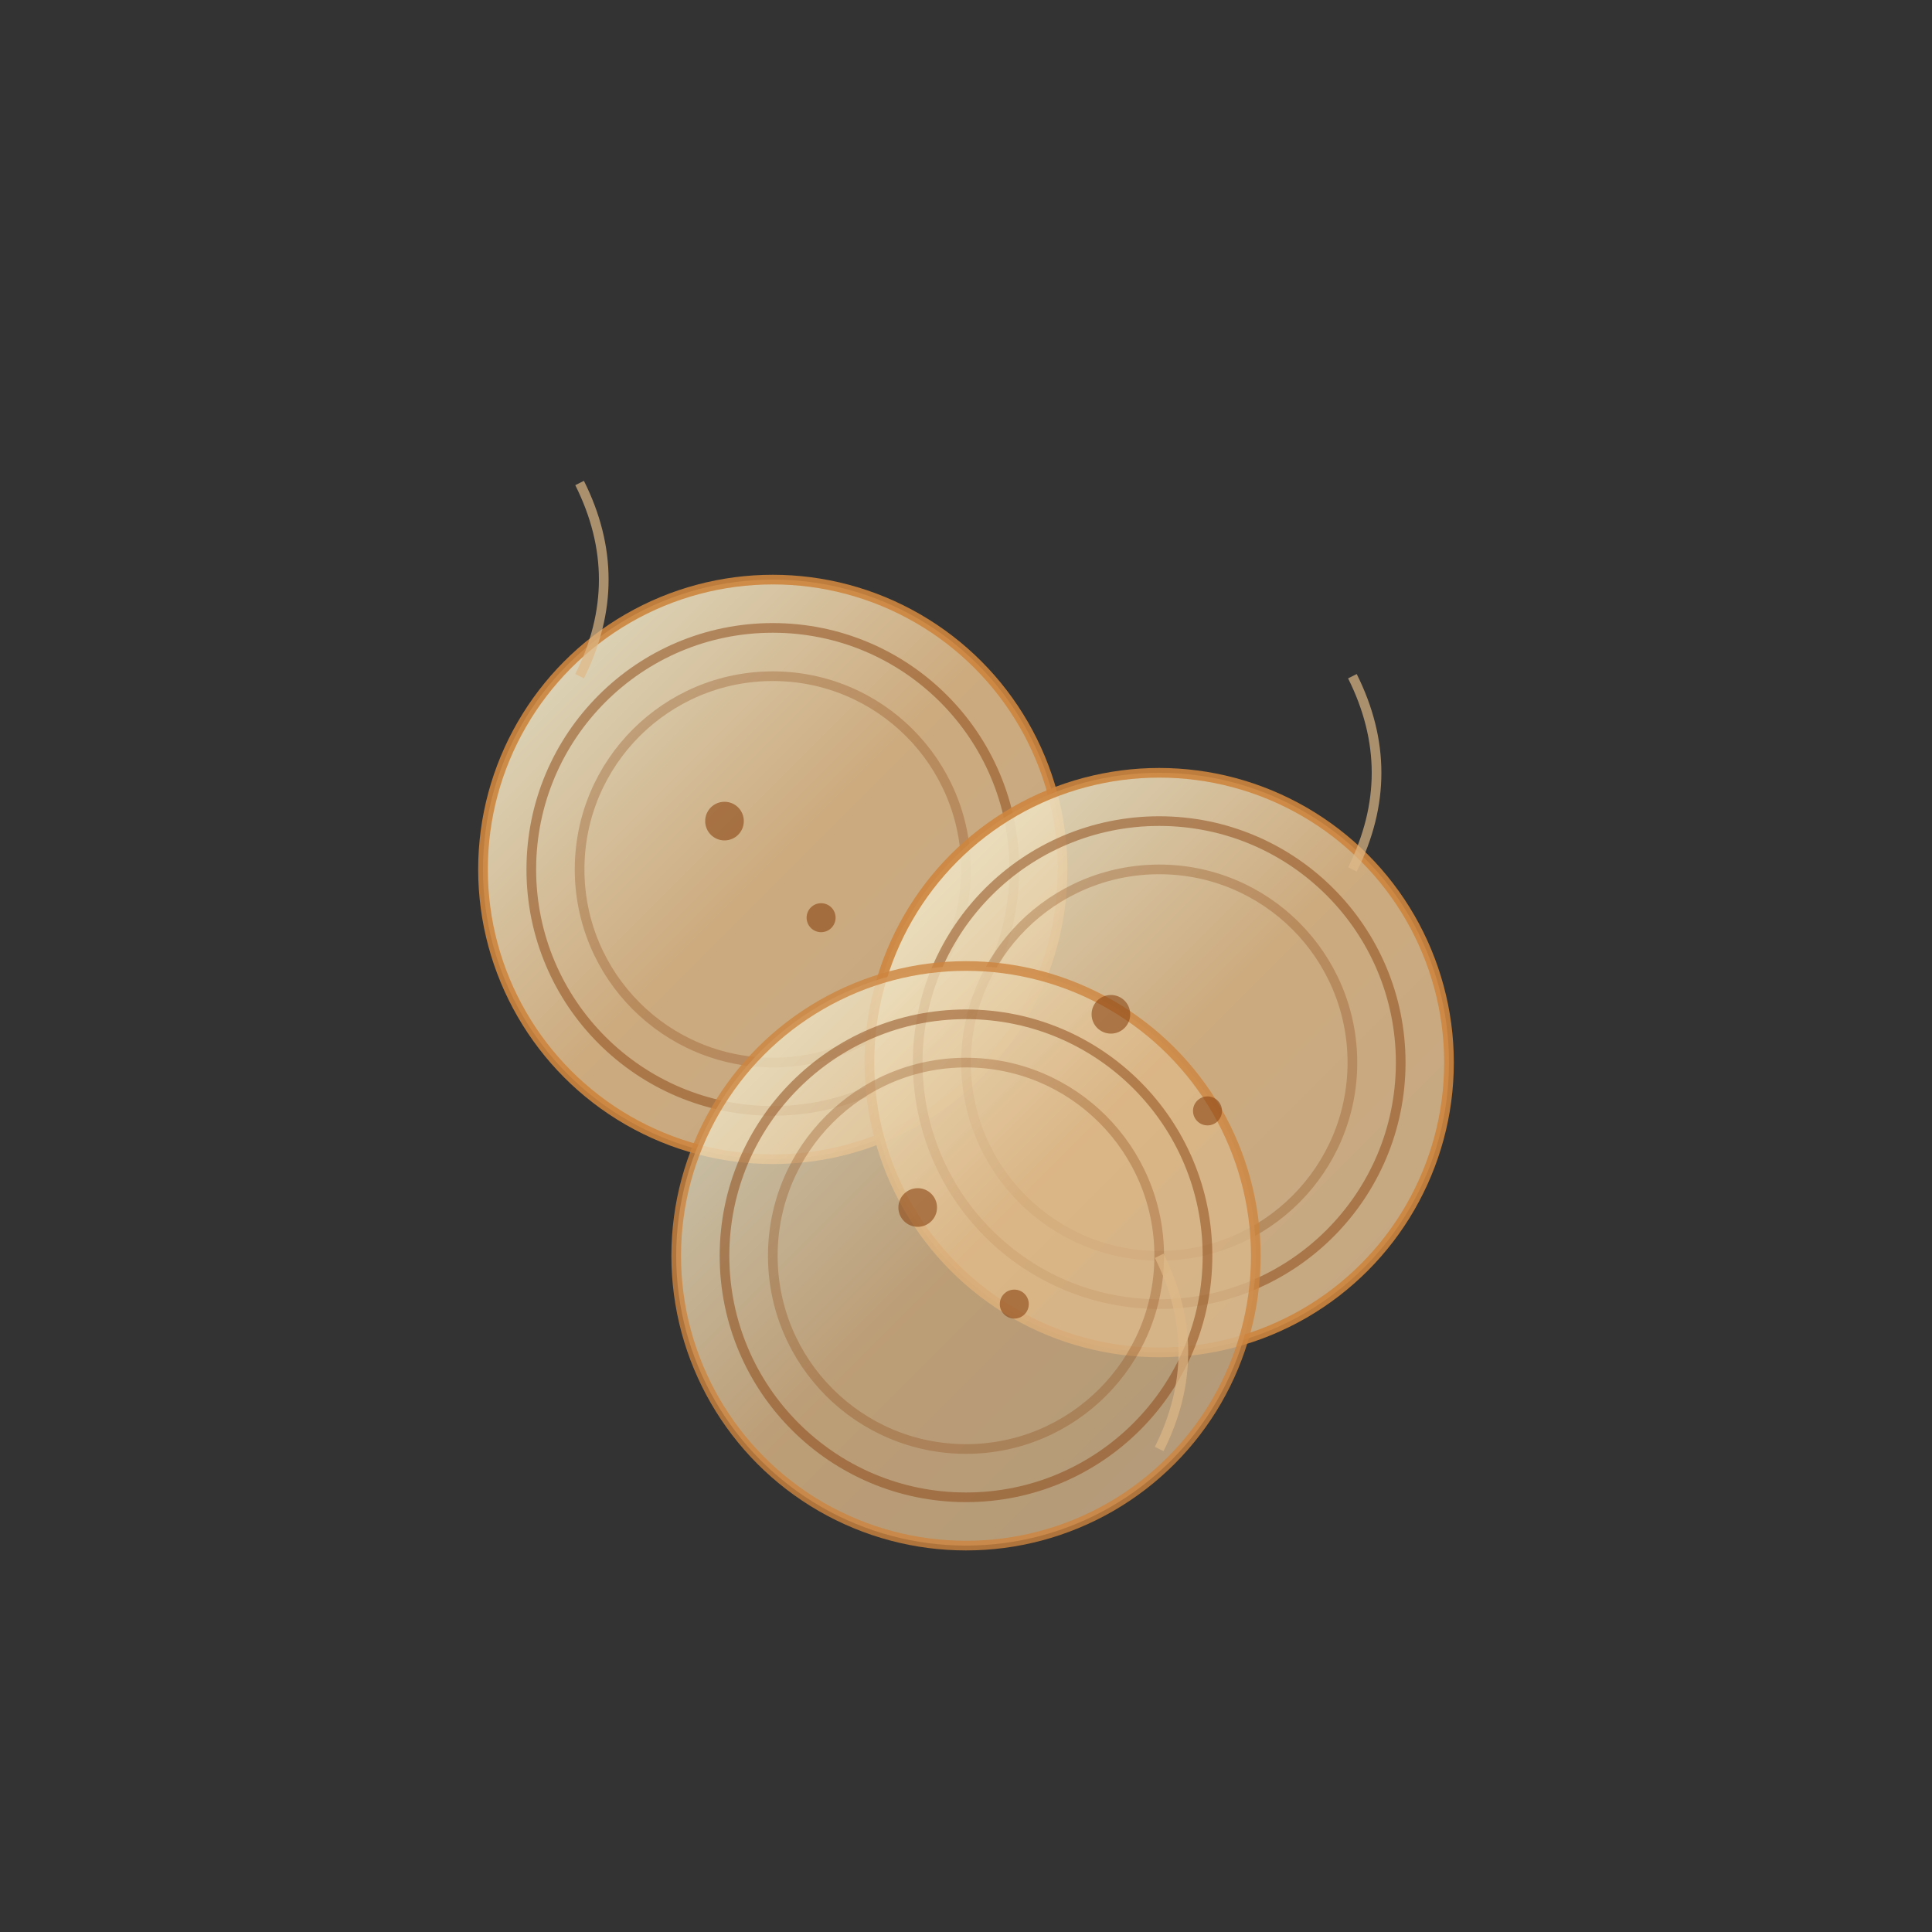 <svg width="200" height="200" viewBox="0 0 200 200" xmlns="http://www.w3.org/2000/svg">
  <rect x="0" y="0" width="200" height="200" fill="#333333" stroke="none"/>
  <defs>
    <linearGradient id="ricePaperGradient" x1="0%" y1="0%" x2="100%" y2="100%">
      <stop offset="0%" style="stop-color:#F5F5DC;stop-opacity:1" />
      <stop offset="50%" style="stop-color:#DEB887;stop-opacity:1" />
      <stop offset="100%" style="stop-color:#D2B48C;stop-opacity:1" />
    </linearGradient>
  </defs>
  <!-- ライスペーパー1 -->
  <circle cx="80" cy="90" r="30" fill="url(#ricePaperGradient)" stroke="#CD853F" stroke-width="1" opacity="0.9"/>
  <circle cx="80" cy="90" r="25" fill="none" stroke="#8B4513" stroke-width="1" opacity="0.5"/>
  <circle cx="80" cy="90" r="20" fill="none" stroke="#8B4513" stroke-width="1" opacity="0.3"/>
  <!-- ライスペーパー2 -->
  <circle cx="120" cy="110" r="30" fill="url(#ricePaperGradient)" stroke="#CD853F" stroke-width="1" opacity="0.9"/>
  <circle cx="120" cy="110" r="25" fill="none" stroke="#8B4513" stroke-width="1" opacity="0.5"/>
  <circle cx="120" cy="110" r="20" fill="none" stroke="#8B4513" stroke-width="1" opacity="0.3"/>
  <!-- ライスペーパー3（重なり） -->
  <circle cx="100" cy="130" r="30" fill="url(#ricePaperGradient)" stroke="#CD853F" stroke-width="1" opacity="0.8"/>
  <circle cx="100" cy="130" r="25" fill="none" stroke="#8B4513" stroke-width="1" opacity="0.5"/>
  <circle cx="100" cy="130" r="20" fill="none" stroke="#8B4513" stroke-width="1" opacity="0.3"/>
  <!-- 焼き色の斑点 -->
  <circle cx="75" cy="85" r="2" fill="#8B4513" opacity="0.6"/>
  <circle cx="85" cy="95" r="1.5" fill="#8B4513" opacity="0.6"/>
  <circle cx="115" cy="105" r="2" fill="#8B4513" opacity="0.6"/>
  <circle cx="125" cy="115" r="1.5" fill="#8B4513" opacity="0.6"/>
  <circle cx="95" cy="125" r="2" fill="#8B4513" opacity="0.6"/>
  <circle cx="105" cy="135" r="1.5" fill="#8B4513" opacity="0.6"/>
  <!-- 香ばしさを表現する線 -->
  <path d="M 60 70 Q 65 60 60 50" stroke="#DEB887" stroke-width="1" fill="none" opacity="0.7"/>
  <path d="M 140 90 Q 145 80 140 70" stroke="#DEB887" stroke-width="1" fill="none" opacity="0.7"/>
  <path d="M 120 150 Q 125 140 120 130" stroke="#DEB887" stroke-width="1" fill="none" opacity="0.7"/>
</svg>